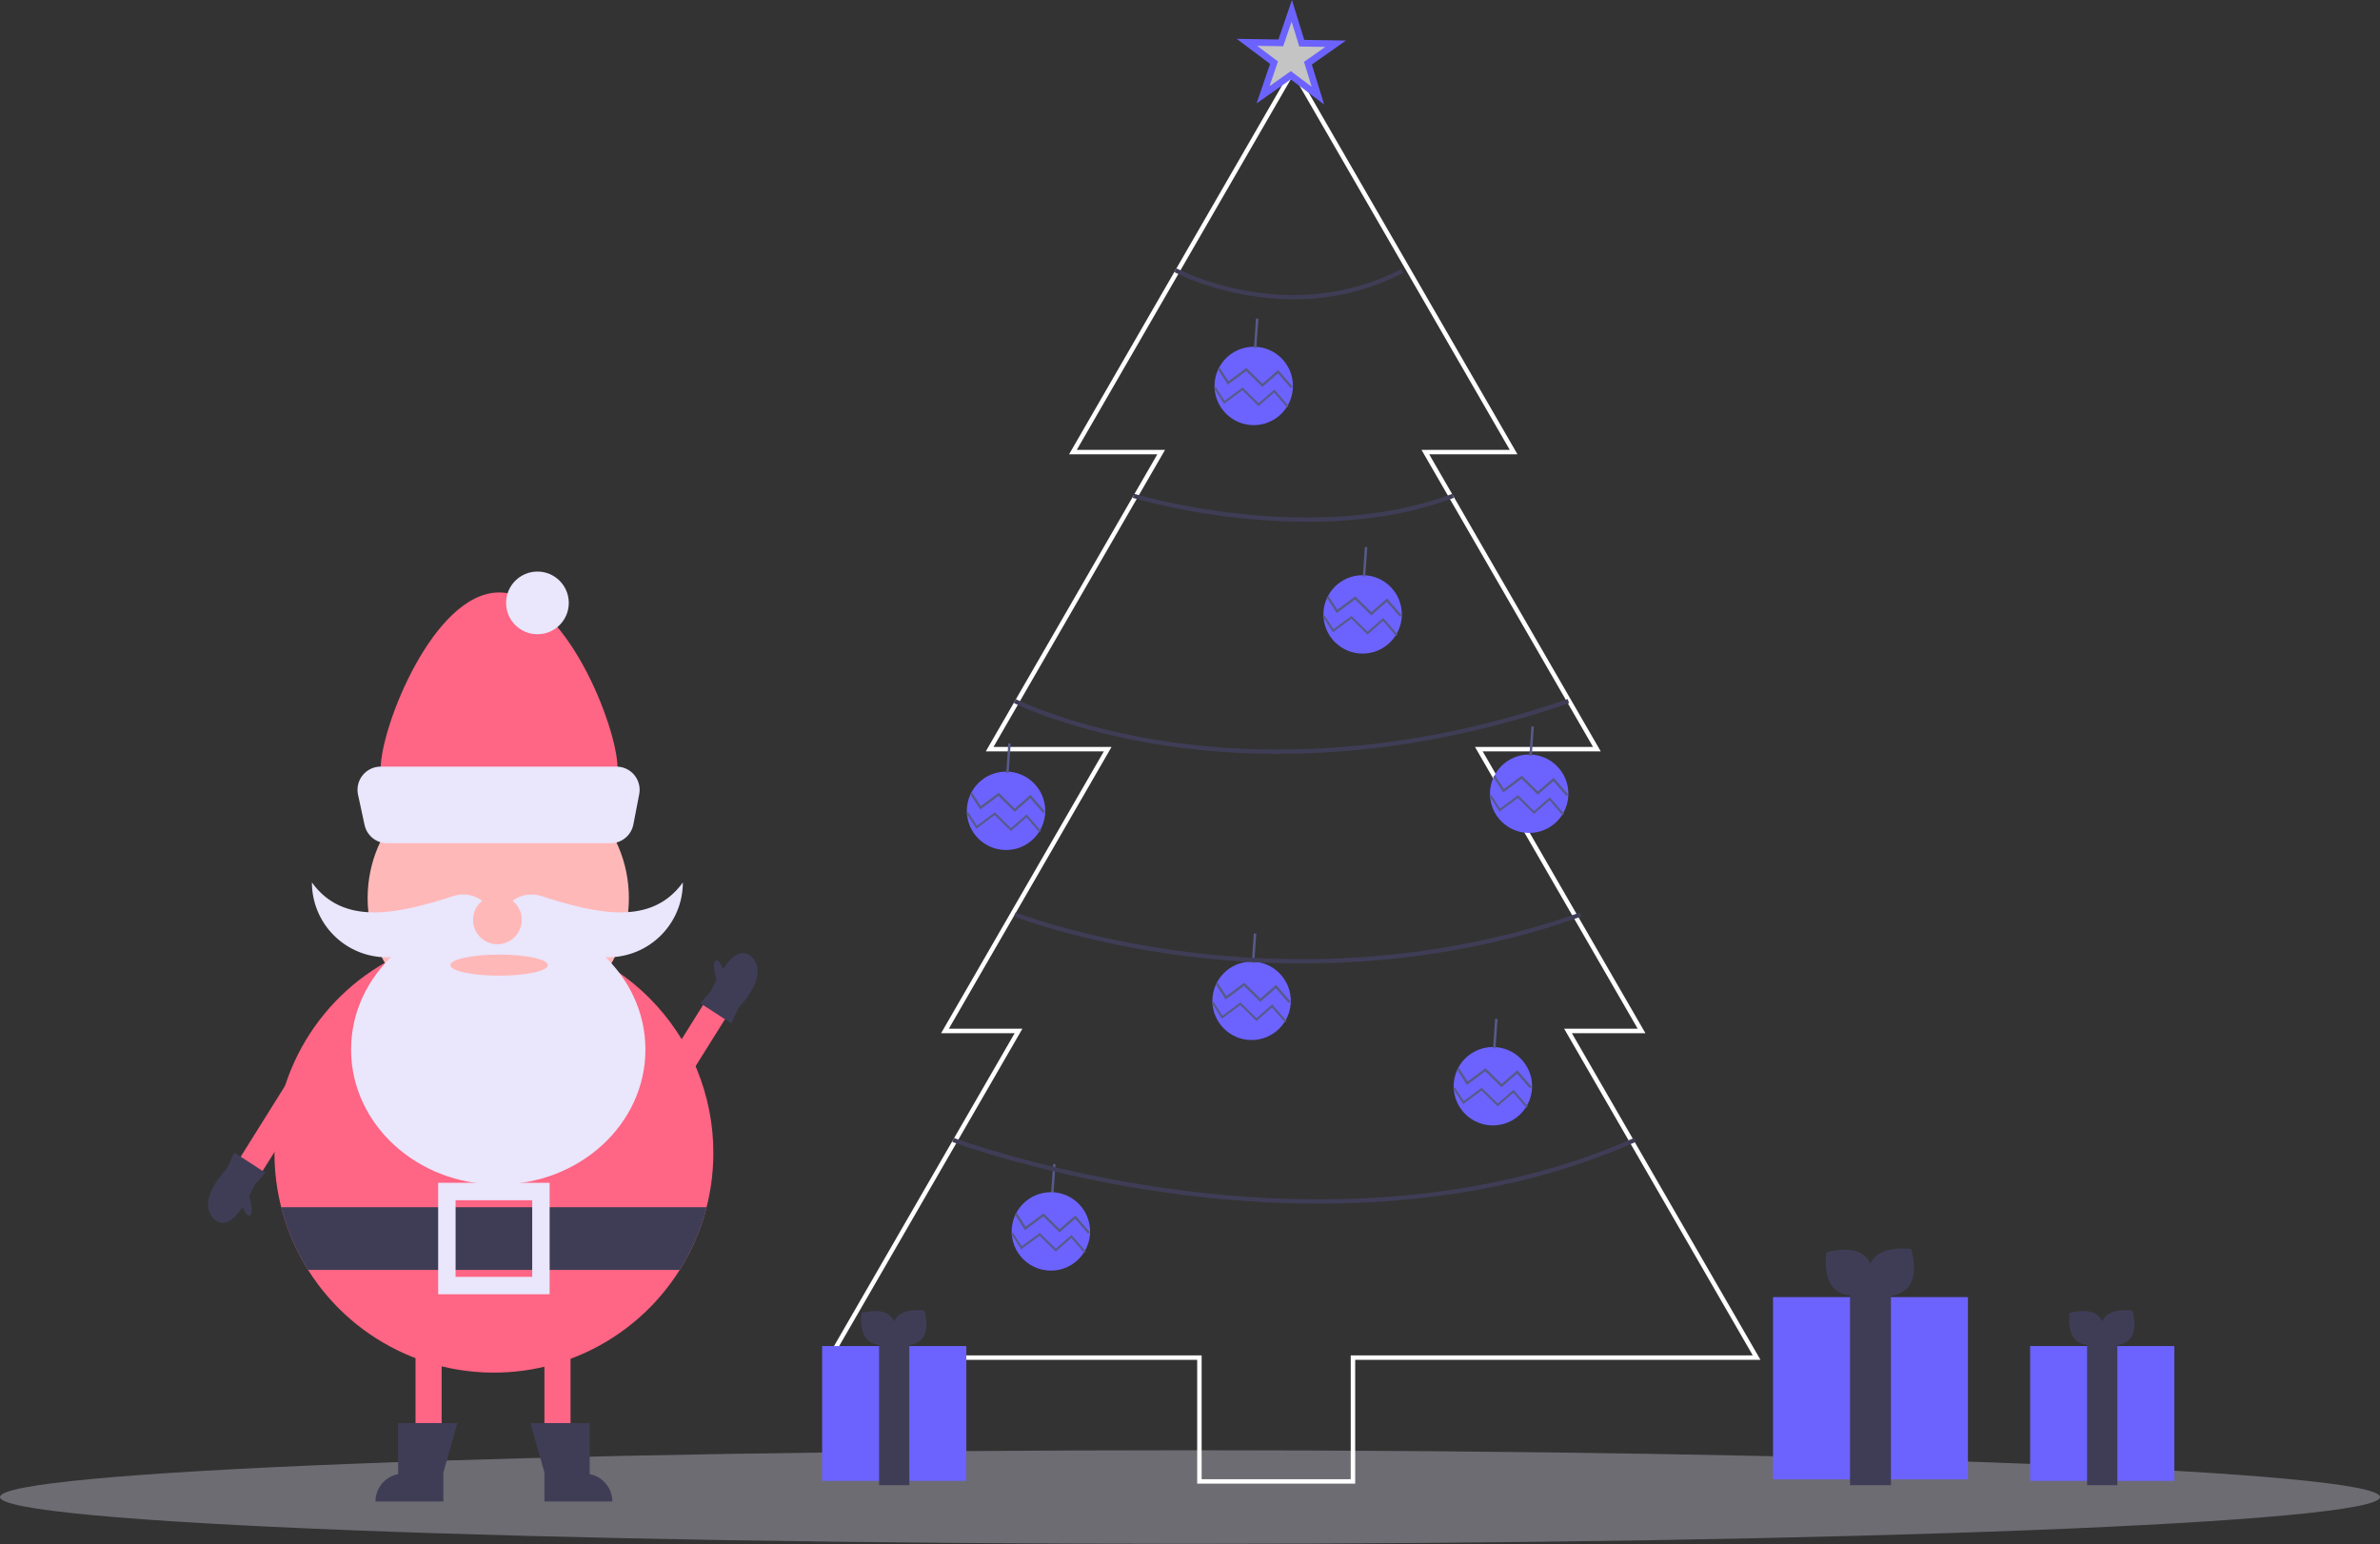 <svg width="1068" height="693" viewBox="0 0 1068 693" fill="none" xmlns="http://www.w3.org/2000/svg">
<rect x="0" y="0" width="1068" height="693" fill="#333333" stroke="none"/>
<g id="undraw_santa_visit_loux 1">
<g clip-path="url(#clip0)">
<path id="Vector" d="M534 692.842C828.92 692.842 1068 683.44 1068 671.842C1068 660.244 828.92 650.842 534 650.842C239.08 650.842 0 660.244 0 671.842C0 683.44 239.08 692.842 534 692.842Z" fill="#D0CDE1" fill-opacity="0.37"/>
<g id="santa">
<path id="Vector_2" d="M320.107 517.536C320.107 537.012 314.331 556.051 303.511 572.245C292.691 588.439 277.311 601.06 259.318 608.513C241.324 615.966 221.525 617.917 202.423 614.117C183.321 610.317 165.775 600.939 152.003 587.167C138.232 573.395 128.853 555.849 125.053 536.747C121.254 517.646 123.204 497.846 130.657 479.852C138.11 461.859 150.732 446.48 166.925 435.659C183.119 424.839 202.158 419.064 221.634 419.064C234.575 419.029 247.396 421.553 259.358 426.49C271.321 431.426 282.19 438.678 291.341 447.829C300.492 456.98 307.744 467.849 312.681 479.812C317.617 491.775 320.141 504.595 320.107 517.536V517.536Z" fill="#FF6584"/>
<path id="Vector_3" d="M277.123 344.818C277.123 363.378 253.329 378.424 223.979 378.424C194.628 378.424 170.835 363.378 170.835 344.818C170.835 326.258 194.628 265.884 223.979 265.884C253.329 265.884 277.123 326.258 277.123 344.818Z" fill="#FF6584"/>
<path id="Vector_4" d="M223.588 461.657C255.96 461.657 282.202 435.414 282.202 403.042C282.202 370.67 255.96 344.428 223.588 344.428C191.216 344.428 164.973 370.67 164.973 403.042C164.973 435.414 191.216 461.657 223.588 461.657Z" fill="#FFB8B8"/>
<path id="Vector_5" d="M223.588 531.604C260.06 531.604 289.627 504.486 289.627 471.035C289.627 437.584 260.06 410.467 223.588 410.467C187.115 410.467 157.548 437.584 157.548 471.035C157.548 504.486 187.115 531.604 223.588 531.604Z" fill="#EAE6FC"/>
<path id="Vector_6" d="M272.824 429.614H238.465C234.727 429.614 231.141 428.129 228.498 425.486C225.854 422.842 224.369 419.257 224.369 415.518V415.518C224.369 413.298 224.894 411.109 225.9 409.129C226.907 407.15 228.367 405.437 230.161 404.129C231.955 402.821 234.033 401.956 236.226 401.603C238.418 401.251 240.662 401.421 242.776 402.101C268.173 410.274 292.389 415.565 306.43 396.009C306.43 400.422 305.561 404.792 303.872 408.869C302.183 412.946 299.708 416.651 296.587 419.771C293.466 422.892 289.762 425.367 285.685 427.056C281.607 428.745 277.237 429.614 272.824 429.614Z" fill="#EAE6FC"/>
<path id="Vector_7" d="M173.57 429.614H207.929C211.667 429.614 215.252 428.129 217.896 425.486C220.54 422.842 222.025 419.257 222.025 415.518V415.518C222.025 413.298 221.5 411.109 220.494 409.129C219.487 407.15 218.027 405.437 216.233 404.129C214.439 402.821 212.361 401.956 210.168 401.603C207.976 401.251 205.732 401.421 203.618 402.101C178.221 410.274 154.005 415.565 139.964 396.009C139.964 400.422 140.833 404.792 142.522 408.869C144.211 412.946 146.686 416.651 149.807 419.771C152.928 422.892 156.632 425.367 160.709 427.056C164.787 428.745 169.157 429.614 173.57 429.614Z" fill="#EAE6FC"/>
<path id="Vector_8" d="M223.197 423.753C229.24 423.753 234.138 418.854 234.138 412.811C234.138 406.769 229.24 401.87 223.197 401.87C217.154 401.87 212.256 406.769 212.256 412.811C212.256 418.854 217.154 423.753 223.197 423.753Z" fill="#FFB8B8"/>
<path id="Vector_9" d="M274.003 378.424H173.765C171.386 378.424 169.079 377.609 167.228 376.115C165.376 374.621 164.093 372.537 163.591 370.212L160.661 356.643C160.333 355.124 160.349 353.552 160.708 352.04C161.067 350.529 161.76 349.117 162.736 347.908C163.711 346.699 164.945 345.724 166.347 345.054C167.748 344.384 169.282 344.037 170.836 344.037H276.624C278.158 344.037 279.674 344.376 281.061 345.03C282.449 345.684 283.675 346.637 284.652 347.82C285.629 349.004 286.331 350.388 286.71 351.875C287.089 353.362 287.135 354.914 286.844 356.42L284.223 369.989C283.764 372.364 282.493 374.504 280.628 376.043C278.763 377.582 276.421 378.424 274.003 378.424V378.424Z" fill="#EAE6FC"/>
<path id="Vector_10" d="M241.172 284.641C248.941 284.641 255.24 278.342 255.24 270.573C255.24 262.804 248.941 256.505 241.172 256.505C233.403 256.505 227.105 262.804 227.105 270.573C227.105 278.342 233.403 284.641 241.172 284.641Z" fill="#EAE6FC"/>
<path id="Vector_11" d="M223.979 437.863C236.064 437.863 245.861 435.744 245.861 433.131C245.861 430.518 236.064 428.4 223.979 428.4C211.893 428.4 202.096 430.518 202.096 433.131C202.096 435.744 211.893 437.863 223.979 437.863Z" fill="#FFB8B8"/>
<path id="Vector_12" d="M317.098 541.764C314.585 551.718 310.518 561.213 305.047 569.899H138.221C132.75 561.213 128.683 551.718 126.17 541.764H317.098Z" fill="#3F3D56"/>
<path id="Vector_13" d="M246.643 580.84H196.625V530.822H246.643L246.643 580.84ZM204.44 573.025H238.828V538.638H204.44V573.025Z" fill="#EAE6FC"/>
<path id="Vector_14" d="M198.188 607.412H186.465V655.867H198.188V607.412Z" fill="#FF6584"/>
<path id="Vector_15" d="M256.021 607.412H244.298V655.867H256.021V607.412Z" fill="#FF6584"/>
<path id="Vector_16" d="M329.038 451.471L319.1 445.254L293.403 486.334L303.341 492.551L329.038 451.471Z" fill="#FF6584"/>
<path id="Vector_17" d="M264.618 661.565V638.673H238.046L244.439 661.338H244.298V673.842H274.778C274.777 670.934 273.762 668.116 271.908 665.875C270.053 663.634 267.475 662.11 264.618 661.565V661.565Z" fill="#3F3D56"/>
<path id="Vector_18" d="M178.65 661.565V638.673H205.222L198.829 661.338H198.97V673.842H168.49C168.491 670.934 169.506 668.116 171.36 665.875C173.215 663.634 175.793 662.11 178.65 661.565V661.565Z" fill="#3F3D56"/>
<path id="Vector_19" d="M337.306 429.494C332.808 425.067 327.963 429.629 324.406 434.886C323.527 432.413 322.278 430.744 321.363 430.98C320.272 431.262 320.074 434.143 320.919 437.415C321.105 438.139 321.338 438.85 321.616 439.544C320.064 442.44 319.122 444.727 319.122 444.727L314.217 450.207L328.141 459.25L331.547 452.05C331.547 452.05 345.782 437.838 337.306 429.494Z" fill="#3F3D56"/>
<path id="Vector_20" d="M104.293 525.057L114.231 531.274L139.928 490.194L129.99 483.977L104.293 525.057Z" fill="#FF6584"/>
<path id="Vector_21" d="M96.025 547.034C100.523 551.462 105.368 546.9 108.925 541.643C109.804 544.115 111.053 545.784 111.968 545.548C113.058 545.266 113.257 542.385 112.412 539.113C112.226 538.389 111.993 537.678 111.715 536.985C113.267 534.088 114.209 531.801 114.209 531.801L119.113 526.321L105.19 517.278L101.784 524.479C101.784 524.479 87.549 538.69 96.025 547.034Z" fill="#3F3D56"/>
</g>
<path id="tree" d="M537.225 609.27H372.416L456.188 464.173L457.054 462.673H455.322H424.053L496.207 337.698L497.073 336.198H495.341H444.101L520.202 204.386L521.068 202.886H519.336H481.469L580.342 31.632L679.216 202.886H641.348H639.616L640.482 204.386L716.583 336.198H665.343H663.611L664.477 337.698L736.632 462.673H705.362H703.63L704.496 464.173L788.268 609.27H608.128H607.128V610.27V664.842H538.225V610.27V609.27H537.225Z" stroke="white" stroke-width="2"/>
<g id="l6">
<path id="Vector_22" d="M562.598 190.795C572.314 190.795 580.19 182.919 580.19 173.203C580.19 163.487 572.314 155.61 562.598 155.61C552.882 155.61 545.005 163.487 545.005 173.203C545.005 182.919 552.882 190.795 562.598 190.795Z" fill="#6C63FF"/>
<path id="Vector_23" d="M550.975 172.644L546.42 165.586L547.344 164.99L551.262 171.06L559.306 165.084L566.498 172.173L573.569 166.023L580.052 173.478L579.223 174.199L573.461 167.574L566.452 173.67L559.205 166.527L550.975 172.644Z" fill="#575A89"/>
<path id="Vector_24" d="M577.568 182.852L571.76 176.174L564.746 182.272L557.504 175.134L549.286 181.24L544.772 174.246L545.577 173.726L549.535 179.86L557.591 173.874L564.788 180.968L571.854 174.822L578.291 182.223L577.568 182.852Z" fill="#575A89"/>
<path id="Vector_25" d="M563.602 142.962L562.685 156.125L563.782 156.201L564.699 143.039L563.602 142.962Z" fill="#575A89"/>
</g>
<g id="l2">
<path id="Vector_26" d="M669.91 505.068C679.627 505.068 687.503 497.191 687.503 487.475C687.503 477.759 679.627 469.883 669.91 469.883C660.194 469.883 652.318 477.759 652.318 487.475C652.318 497.191 660.194 505.068 669.91 505.068Z" fill="#6C63FF"/>
<path id="Vector_27" d="M658.288 486.916L653.733 479.859L654.657 479.262L658.575 485.333L666.618 479.356L673.811 486.446L680.881 480.296L687.365 487.75L686.535 488.472L680.773 481.847L673.765 487.943L666.518 480.8L658.288 486.916Z" fill="#575A89"/>
<path id="Vector_28" d="M684.881 497.124L679.072 490.446L672.059 496.545L664.816 489.406L656.598 495.513L652.084 488.518L652.889 487.999L656.848 494.133L664.904 488.147L672.1 495.24L679.166 489.094L685.604 496.495L684.881 497.124Z" fill="#575A89"/>
<path id="Vector_29" d="M670.915 457.235L669.998 470.397L671.095 470.474L672.012 457.311L670.915 457.235Z" fill="#575A89"/>
</g>
<path id="l8" d="M587.237 29.408L591.392 42.899L580.101 34.427L579.23 33.773L578.338 34.4L566.791 42.52L571.36 29.163L571.713 28.132L570.841 27.478L559.551 19.006L573.665 19.224L574.755 19.241L575.107 18.209L579.676 4.853L583.83 18.344L584.151 19.386L585.241 19.403L599.355 19.621L587.808 27.74L586.917 28.367L587.237 29.408Z" fill="#C4C4C4" stroke="#6C63FF" stroke-width="3"/>
<path id="l7" d="M580.393 134.321C549.992 134.321 527.321 122.283 526.984 122.099L527.899 120.416C528.395 120.685 578.093 147.037 628.767 120.764L629.648 122.465C614.43 130.34 597.528 134.409 580.393 134.321V134.321Z" fill="#3F3D56"/>
<g id="l5">
<path id="Vector_30" d="M611.463 293.317C621.179 293.317 629.056 285.441 629.056 275.724C629.056 266.008 621.179 258.132 611.463 258.132C601.747 258.132 593.871 266.008 593.871 275.724C593.871 285.441 601.747 293.317 611.463 293.317Z" fill="#6C63FF"/>
<path id="Vector_31" d="M599.841 275.166L595.285 268.108L596.21 267.512L600.128 273.582L608.171 267.605L615.364 274.695L622.434 268.545L628.918 276L628.088 276.721L622.326 270.096L615.318 276.192L608.071 269.049L599.841 275.166Z" fill="#575A89"/>
<path id="Vector_32" d="M626.434 285.374L620.625 278.695L613.612 284.794L606.369 277.655L598.151 283.762L593.637 276.768L594.442 276.248L598.401 282.382L606.457 276.396L613.653 283.49L620.719 277.343L627.157 284.745L626.434 285.374Z" fill="#575A89"/>
<path id="Vector_33" d="M612.468 245.484L611.551 258.646L612.648 258.723L613.565 245.56L612.468 245.484Z" fill="#575A89"/>
<path id="Vector_34" d="M586.484 234.176C560.064 234.042 533.776 230.429 508.299 223.432L508.861 221.599C509.651 221.841 588.484 245.472 651.747 221.619L652.422 223.412C631.013 231.485 607.843 234.176 586.484 234.176Z" fill="#3F3D56"/>
</g>
<g id="l4">
<path id="Vector_35" d="M686.199 373.801C695.915 373.801 703.792 365.925 703.792 356.209C703.792 346.493 695.915 338.616 686.199 338.616C676.483 338.616 668.606 346.493 668.606 356.209C668.606 365.925 676.483 373.801 686.199 373.801Z" fill="#6C63FF"/>
<path id="Vector_36" d="M674.577 355.65L670.021 348.593L670.945 347.996L674.863 354.066L682.907 348.09L690.099 355.179L697.17 349.03L703.653 356.484L702.824 357.206L697.062 350.581L690.053 356.677L682.806 349.534L674.577 355.65Z" fill="#575A89"/>
<path id="Vector_37" d="M701.169 365.858L695.361 359.18L688.348 365.279L681.105 358.14L672.887 364.246L668.373 357.252L669.178 356.733L673.136 362.867L681.192 356.881L688.389 363.974L695.455 357.828L701.892 365.229L701.169 365.858Z" fill="#575A89"/>
<path id="Vector_38" d="M687.203 325.968L686.286 339.131L687.383 339.207L688.3 326.045L687.203 325.968Z" fill="#575A89"/>
<path id="Vector_39" d="M451.453 381.467C461.169 381.467 469.045 373.59 469.045 363.874C469.045 354.158 461.169 346.282 451.453 346.282C441.737 346.282 433.86 354.158 433.86 363.874C433.86 373.59 441.737 381.467 451.453 381.467Z" fill="#6C63FF"/>
<path id="Vector_40" d="M439.83 363.315L435.275 356.258L436.199 355.661L440.117 361.732L448.161 355.755L455.353 362.844L462.424 356.695L468.907 364.149L468.078 364.871L462.316 358.246L455.307 364.342L448.06 357.199L439.83 363.315Z" fill="#575A89"/>
<path id="Vector_41" d="M466.423 373.523L460.615 366.845L453.601 372.944L446.358 365.805L438.141 371.911L433.627 364.917L434.432 364.398L438.39 370.532L446.446 364.546L453.643 371.639L460.709 365.493L467.146 372.894L466.423 373.523Z" fill="#575A89"/>
<path id="Vector_42" d="M452.456 333.635L451.539 346.798L452.636 346.874L453.553 333.711L452.456 333.635Z" fill="#575A89"/>
<path id="Vector_43" d="M573.375 338.298C556.875 338.325 540.395 337.152 524.065 334.787C480.775 328.436 455.215 315.617 454.962 315.488L455.83 313.78C456.081 313.907 481.426 326.607 524.436 332.905C564.128 338.717 627.406 340.106 703.479 313.729L704.106 315.539C653.998 332.913 609.398 338.298 573.375 338.298Z" fill="#3F3D56"/>
</g>
<g id="l3">
<path id="Vector_44" d="M561.64 466.742C571.356 466.742 579.232 458.865 579.232 449.149C579.232 439.433 571.356 431.557 561.64 431.557C551.924 431.557 544.047 439.433 544.047 449.149C544.047 458.865 551.924 466.742 561.64 466.742Z" fill="#6C63FF"/>
<path id="Vector_45" d="M550.017 448.59L545.462 441.533L546.386 440.936L550.304 447.007L558.348 441.03L565.54 448.12L572.611 441.97L579.094 449.424L578.265 450.146L572.503 443.521L565.494 449.617L558.247 442.474L550.017 448.59Z" fill="#575A89"/>
<path id="Vector_46" d="M576.61 458.798L570.802 452.12L563.788 458.219L556.545 451.08L548.328 457.187L543.814 450.192L544.619 449.673L548.577 455.807L556.633 449.821L563.83 456.914L570.896 450.768L577.333 458.169L576.61 458.798Z" fill="#575A89"/>
<path id="Vector_47" d="M562.644 418.909L561.727 432.071L562.824 432.148L563.741 418.985L562.644 418.909Z" fill="#575A89"/>
<path id="Vector_48" d="M584.157 432.37C566.892 432.368 549.645 431.284 532.515 429.126C486.028 423.261 455.352 411.431 455.047 411.312L455.744 409.527C456.047 409.644 486.548 421.401 532.817 427.234C575.496 432.611 640.706 433.904 709 409.517L709.643 411.321C664.644 427.392 620.983 432.37 584.157 432.37Z" fill="#3F3D56"/>
</g>
<g id="l1">
<g id="Group 1">
<g id="a">
<path id="Vector_49" d="M472.576 522.39L471.66 535.553L472.756 535.629L473.673 522.467L472.576 522.39Z" fill="#575A89"/>
<path id="Vector_50" d="M471.574 570.222C481.29 570.222 489.166 562.345 489.166 552.629C489.166 542.913 481.29 535.037 471.574 535.037C461.858 535.037 453.981 542.913 453.981 552.629C453.981 562.345 461.858 570.222 471.574 570.222Z" fill="#6C63FF"/>
<path id="Vector_51" d="M459.951 552.07L455.396 545.013L456.32 544.416L460.238 550.487L468.282 544.51L475.474 551.6L482.545 545.45L489.028 552.904L488.199 553.626L482.437 547.001L475.428 553.097L468.181 545.954L459.951 552.07Z" fill="#575A89"/>
<path id="Vector_52" d="M486.544 562.278L480.736 555.6L473.722 561.699L466.479 554.56L458.262 560.667L453.748 553.672L454.553 553.153L458.511 559.287L466.567 553.301L473.764 560.394L480.83 554.248L487.267 561.649L486.544 562.278Z" fill="#575A89"/>
<path id="Vector_53" d="M591.639 540.15C570.379 540.114 549.145 538.689 528.071 535.885C469.628 528.175 427.743 512.634 427.326 512.478L427.999 510.683C428.413 510.838 470.132 526.314 528.369 533.992C582.073 541.073 661.214 542.778 733.257 510.706L734.035 512.455C686.546 533.598 636.013 540.15 591.639 540.15Z" fill="#3F3D56"/>
</g>
</g>
</g>
<path id="Vector_54" d="M883.095 582.123H795.625V663.908H883.095V582.123Z" fill="#6C63FF"/>
<path id="Vector_55" d="M848.544 579.936H830.176V666.532H848.544V579.936Z" fill="#3F3D56"/>
<path id="Vector_56" d="M836.727 563.556C842.592 568.59 840.796 580.304 840.796 580.304C840.796 580.304 829.49 583.856 823.624 578.823C817.759 573.789 819.555 562.074 819.555 562.074C819.555 562.074 830.861 558.522 836.727 563.556Z" fill="#3F3D56"/>
<path id="Vector_57" d="M856.198 577.716C851.183 583.598 839.463 581.838 839.463 581.838C839.463 581.838 835.875 570.543 840.891 564.662C845.906 558.781 857.626 560.54 857.626 560.54C857.626 560.54 861.214 571.835 856.198 577.716Z" fill="#3F3D56"/>
<path id="Vector_58" d="M975.705 604.092H911V664.591H975.705V604.092Z" fill="#6C63FF"/>
<path id="Vector_59" d="M950.147 602.474H936.559V666.532H950.147V602.474Z" fill="#3F3D56"/>
<path id="Vector_60" d="M941.405 590.357C945.744 594.08 944.415 602.746 944.415 602.746C944.415 602.746 936.051 605.374 931.712 601.65C927.374 597.926 928.702 589.261 928.702 589.261C928.702 589.261 937.066 586.633 941.405 590.357Z" fill="#3F3D56"/>
<path id="Vector_61" d="M955.809 600.832C952.098 605.182 943.429 603.881 943.429 603.881C943.429 603.881 940.775 595.525 944.485 591.175C948.195 586.824 956.865 588.126 956.865 588.126C956.865 588.126 959.519 596.481 955.809 600.832Z" fill="#3F3D56"/>
<path id="Vector_62" d="M433.627 604.092H368.921V664.591H433.627V604.092Z" fill="#6C63FF"/>
<path id="Vector_63" d="M408.068 602.474H394.48V666.532H408.068V602.474Z" fill="#3F3D56"/>
<path id="Vector_64" d="M399.326 590.357C403.665 594.08 402.336 602.746 402.336 602.746C402.336 602.746 393.973 605.374 389.634 601.65C385.295 597.926 386.624 589.261 386.624 589.261C386.624 589.261 394.987 586.633 399.326 590.357Z" fill="#3F3D56"/>
<path id="Vector_65" d="M413.73 600.832C410.02 605.182 401.35 603.881 401.35 603.881C401.35 603.881 398.696 595.525 402.406 591.175C406.117 586.824 414.786 588.126 414.786 588.126C414.786 588.126 417.44 596.481 413.73 600.832Z" fill="#3F3D56"/>
</g>
</g>
<defs>
<clipPath id="clip0">
<rect width="1068" height="692.842" fill="white"/>
</clipPath>
</defs>
</svg>
